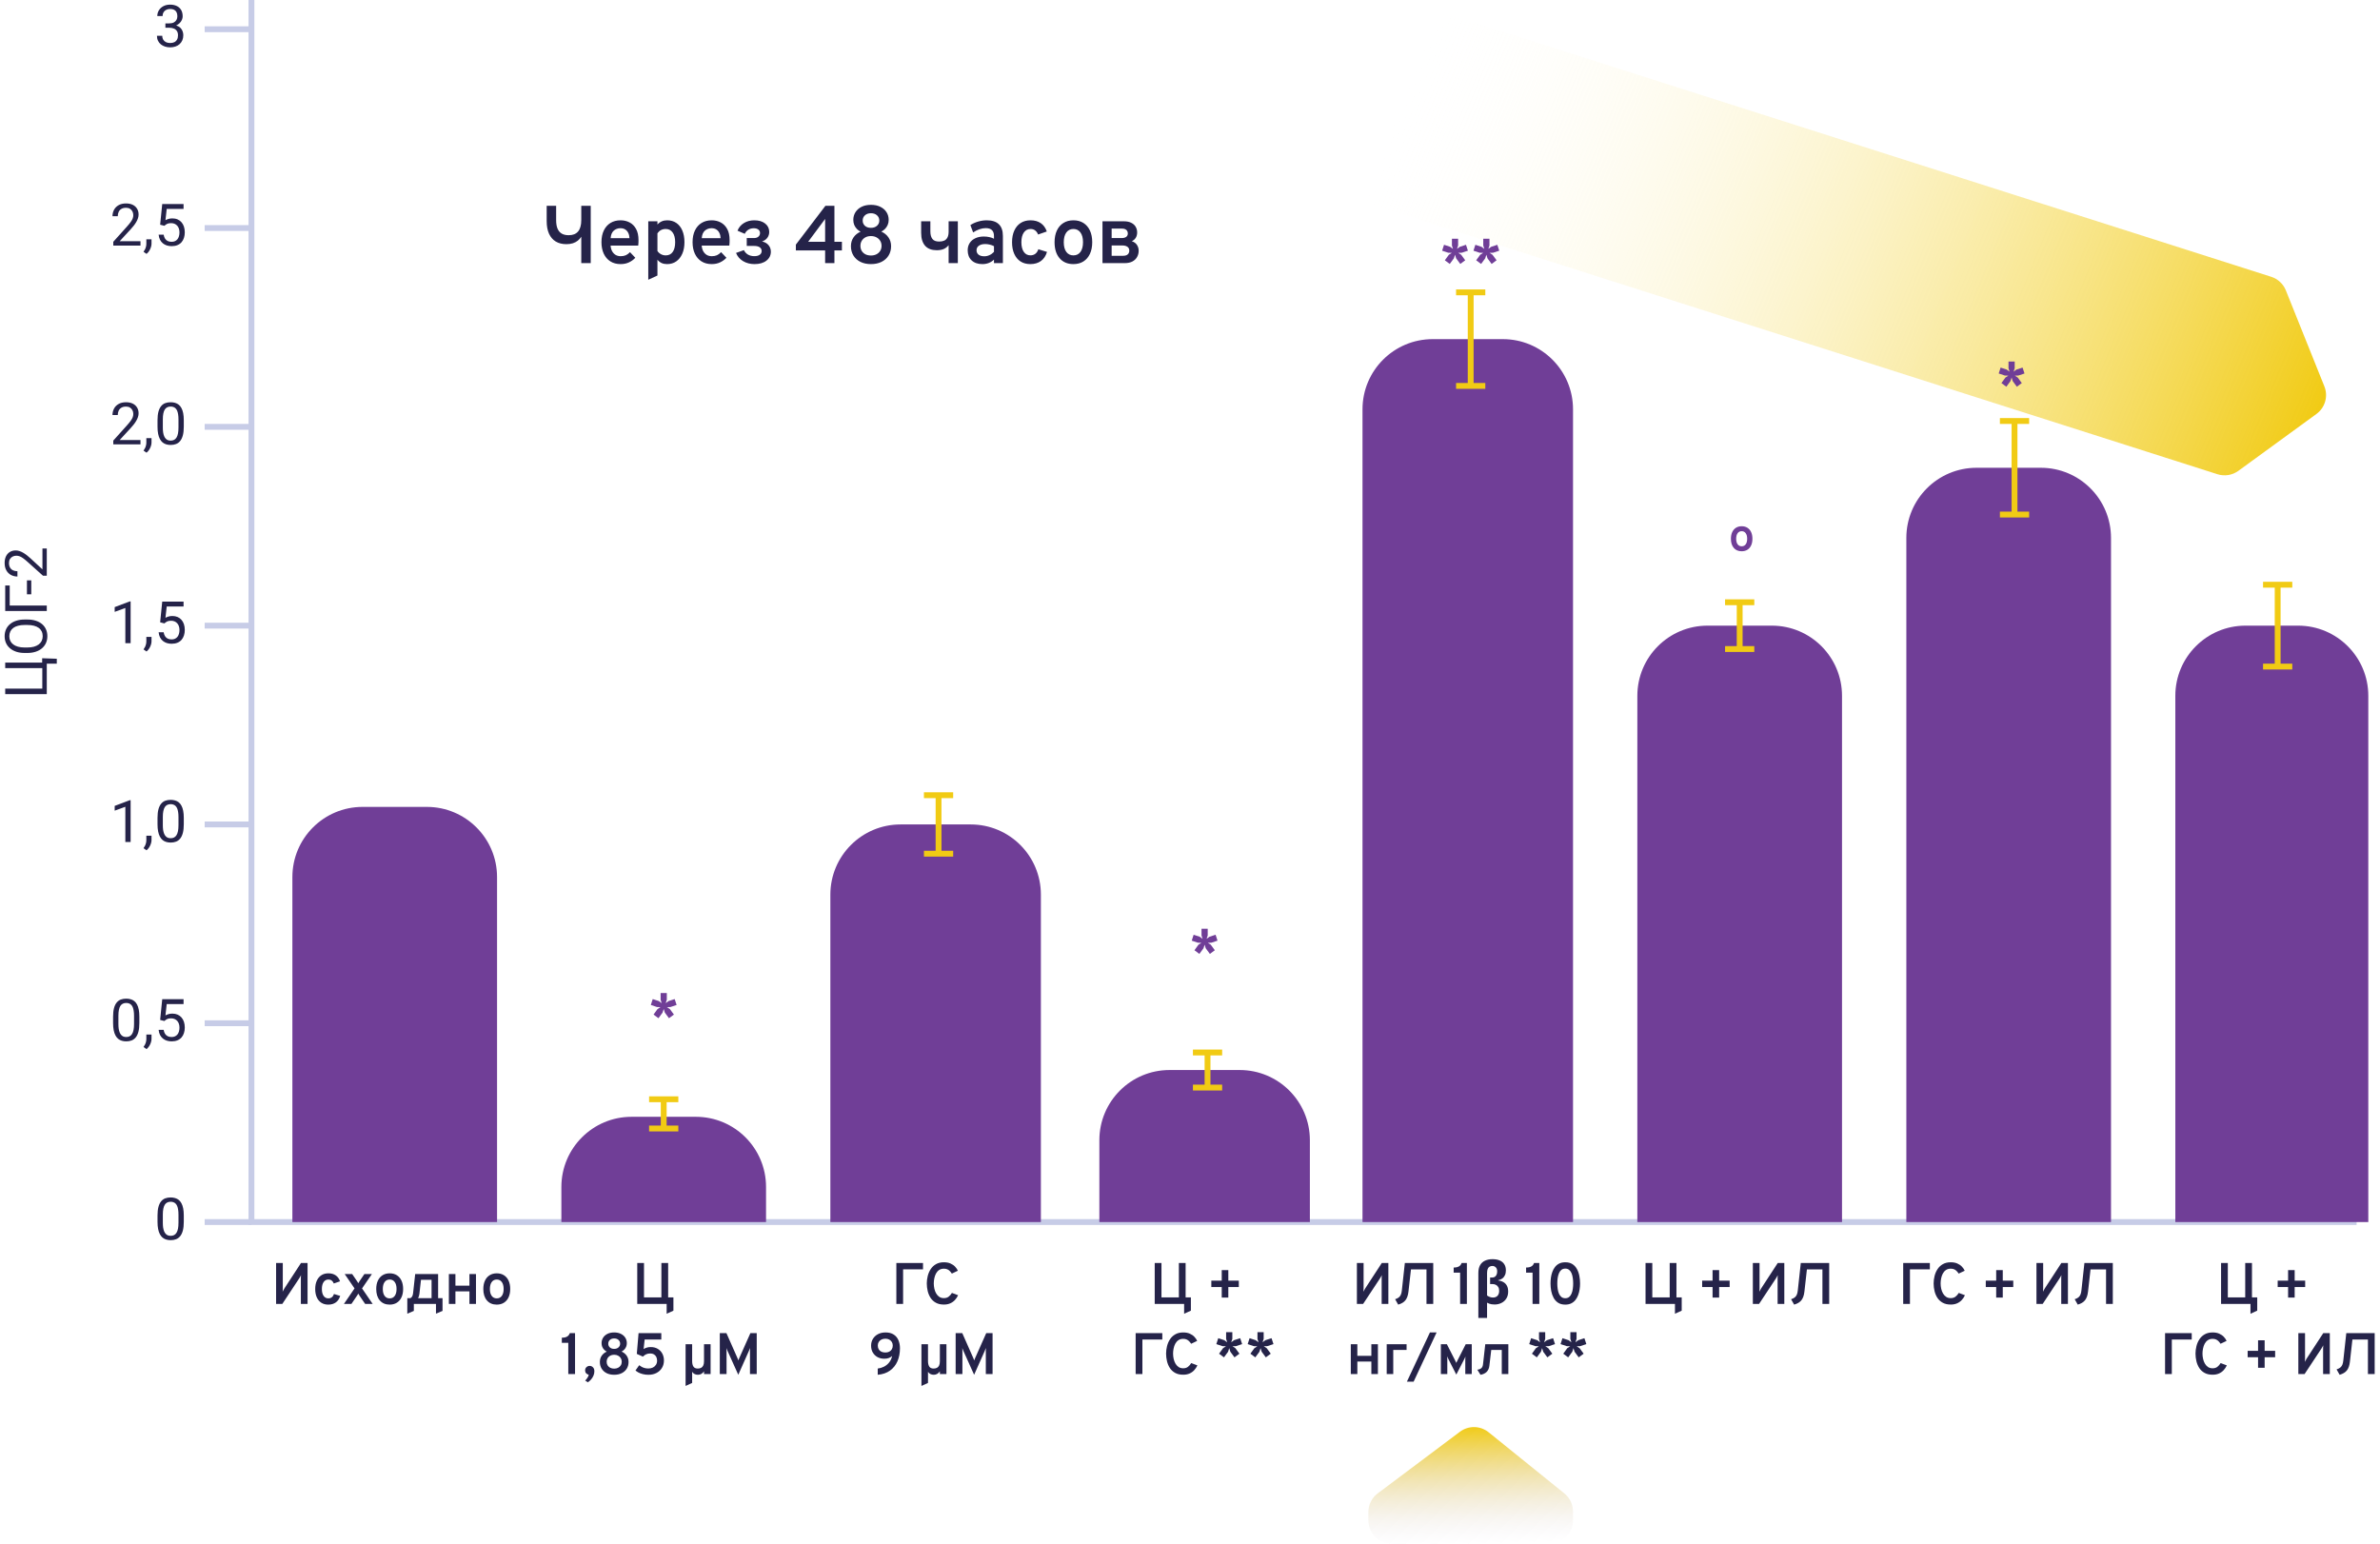 <svg width="407" height="264" viewBox="0 0 407 264" fill="none" xmlns="http://www.w3.org/2000/svg">
<path d="M99.403 45V40.485C99.249 40.737 99.05 40.961 98.808 41.157C98.57 41.348 98.287 41.498 97.961 41.605C97.634 41.708 97.265 41.759 96.855 41.759C96.145 41.759 95.539 41.607 95.035 41.304C94.535 41.001 94.153 40.557 93.887 39.974C93.621 39.386 93.488 38.672 93.488 37.832V35.2H95.105V37.65C95.105 38.229 95.182 38.709 95.336 39.092C95.494 39.47 95.732 39.755 96.05 39.946C96.367 40.133 96.766 40.226 97.247 40.226C97.601 40.226 97.912 40.175 98.178 40.072C98.448 39.965 98.675 39.804 98.857 39.589C99.039 39.374 99.174 39.106 99.263 38.784C99.356 38.462 99.403 38.084 99.403 37.65V35.2H101.02V45H99.403ZM106.124 45.168C105.448 45.168 104.864 45.012 104.374 44.699C103.884 44.386 103.509 43.95 103.247 43.39C102.986 42.825 102.855 42.167 102.855 41.416C102.855 40.637 102.991 39.969 103.261 39.414C103.532 38.854 103.912 38.425 104.402 38.126C104.892 37.827 105.466 37.678 106.124 37.678C106.689 37.678 107.202 37.799 107.664 38.042C108.131 38.285 108.502 38.658 108.777 39.162C109.053 39.661 109.19 40.298 109.19 41.073C109.19 41.194 109.188 41.339 109.183 41.507C109.179 41.67 109.165 41.836 109.141 42.004H104.416C104.444 42.368 104.531 42.685 104.675 42.956C104.825 43.227 105.023 43.439 105.27 43.593C105.518 43.742 105.809 43.817 106.145 43.817C106.472 43.817 106.761 43.763 107.013 43.656C107.265 43.544 107.506 43.367 107.734 43.124L108.644 44.083C108.35 44.405 107.991 44.666 107.566 44.867C107.146 45.068 106.666 45.168 106.124 45.168ZM104.423 40.737H107.65C107.636 40.396 107.566 40.098 107.44 39.841C107.319 39.584 107.146 39.386 106.922 39.246C106.698 39.101 106.425 39.029 106.103 39.029C105.655 39.029 105.273 39.169 104.955 39.449C104.643 39.729 104.465 40.158 104.423 40.737ZM110.859 47.842V37.846H112.427V38.399C112.861 37.918 113.414 37.678 114.086 37.678C114.698 37.678 115.223 37.83 115.661 38.133C116.105 38.436 116.445 38.868 116.683 39.428C116.926 39.988 117.047 40.653 117.047 41.423C117.047 42.179 116.924 42.837 116.676 43.397C116.429 43.957 116.084 44.393 115.64 44.706C115.197 45.014 114.677 45.168 114.079 45.168C113.729 45.168 113.417 45.107 113.141 44.986C112.871 44.86 112.633 44.671 112.427 44.419V47.121L110.859 47.842ZM113.848 43.677C114.366 43.677 114.763 43.481 115.038 43.089C115.318 42.697 115.458 42.142 115.458 41.423C115.458 40.714 115.316 40.161 115.031 39.764C114.747 39.363 114.352 39.162 113.848 39.162C113.54 39.162 113.267 39.225 113.029 39.351C112.791 39.477 112.591 39.659 112.427 39.897V42.928C112.591 43.166 112.796 43.35 113.043 43.481C113.291 43.612 113.559 43.677 113.848 43.677ZM121.704 45.168C121.027 45.168 120.444 45.012 119.954 44.699C119.464 44.386 119.088 43.95 118.827 43.39C118.565 42.825 118.435 42.167 118.435 41.416C118.435 40.637 118.57 39.969 118.841 39.414C119.111 38.854 119.492 38.425 119.982 38.126C120.472 37.827 121.046 37.678 121.704 37.678C122.268 37.678 122.782 37.799 123.244 38.042C123.71 38.285 124.081 38.658 124.357 39.162C124.632 39.661 124.77 40.298 124.77 41.073C124.77 41.194 124.767 41.339 124.763 41.507C124.758 41.67 124.744 41.836 124.721 42.004H119.996C120.024 42.368 120.11 42.685 120.255 42.956C120.404 43.227 120.602 43.439 120.85 43.593C121.097 43.742 121.389 43.817 121.725 43.817C122.051 43.817 122.341 43.763 122.593 43.656C122.845 43.544 123.085 43.367 123.314 43.124L124.224 44.083C123.93 44.405 123.57 44.666 123.146 44.867C122.726 45.068 122.245 45.168 121.704 45.168ZM120.003 40.737H123.23C123.216 40.396 123.146 40.098 123.02 39.841C122.898 39.584 122.726 39.386 122.502 39.246C122.278 39.101 122.005 39.029 121.683 39.029C121.235 39.029 120.852 39.169 120.535 39.449C120.222 39.729 120.045 40.158 120.003 40.737ZM129.031 45.168C128.298 45.168 127.647 45 127.078 44.664C126.513 44.328 126.109 43.859 125.867 43.257L127.211 42.781C127.383 43.117 127.621 43.374 127.925 43.551C128.233 43.724 128.592 43.81 129.003 43.81C129.385 43.81 129.689 43.733 129.913 43.579C130.137 43.42 130.249 43.203 130.249 42.928C130.249 42.657 130.137 42.445 129.913 42.291C129.693 42.137 129.376 42.06 128.961 42.06H127.701V40.716H128.919C129.25 40.716 129.507 40.637 129.689 40.478C129.875 40.319 129.969 40.112 129.969 39.855C129.969 39.598 129.871 39.398 129.675 39.253C129.483 39.108 129.227 39.036 128.905 39.036C128.555 39.036 128.247 39.118 127.981 39.281C127.715 39.44 127.509 39.675 127.365 39.988L126.119 39.456C126.343 38.891 126.709 38.455 127.218 38.147C127.731 37.834 128.321 37.678 128.989 37.678C129.768 37.678 130.389 37.862 130.851 38.231C131.313 38.6 131.544 39.078 131.544 39.666C131.544 40.039 131.439 40.371 131.229 40.66C131.023 40.945 130.72 41.157 130.319 41.297C130.804 41.404 131.175 41.617 131.432 41.934C131.693 42.251 131.824 42.62 131.824 43.04C131.824 43.665 131.572 44.176 131.068 44.573C130.564 44.97 129.885 45.168 129.031 45.168ZM141.104 45V42.83H136.099V41.836L141.153 35.2H142.693V41.353H143.974V42.83H142.693V45H141.104ZM138.199 41.353H141.104V37.447L138.199 41.353ZM148.94 45.168C148.25 45.168 147.648 45.04 147.134 44.783C146.621 44.522 146.222 44.16 145.937 43.698C145.657 43.236 145.517 42.704 145.517 42.102C145.517 41.519 145.667 41.015 145.965 40.59C146.269 40.161 146.67 39.839 147.169 39.624C146.936 39.507 146.724 39.351 146.532 39.155C146.346 38.959 146.196 38.733 146.084 38.476C145.977 38.215 145.923 37.923 145.923 37.601C145.923 37.111 146.047 36.672 146.294 36.285C146.542 35.898 146.889 35.592 147.337 35.368C147.79 35.144 148.324 35.032 148.94 35.032C149.556 35.032 150.091 35.144 150.543 35.368C151.001 35.592 151.353 35.898 151.6 36.285C151.848 36.672 151.971 37.111 151.971 37.601C151.971 37.918 151.915 38.208 151.803 38.469C151.691 38.726 151.54 38.952 151.348 39.148C151.157 39.339 150.945 39.493 150.711 39.61C151.211 39.825 151.614 40.149 151.922 40.583C152.23 41.017 152.384 41.523 152.384 42.102C152.384 42.704 152.242 43.236 151.957 43.698C151.673 44.16 151.271 44.522 150.753 44.783C150.24 45.04 149.636 45.168 148.94 45.168ZM148.94 43.698C149.29 43.698 149.601 43.63 149.871 43.495C150.147 43.355 150.361 43.161 150.515 42.914C150.674 42.667 150.753 42.375 150.753 42.039C150.753 41.722 150.676 41.437 150.522 41.185C150.368 40.933 150.154 40.735 149.878 40.59C149.608 40.445 149.295 40.373 148.94 40.373C148.581 40.373 148.266 40.445 147.995 40.59C147.725 40.735 147.515 40.933 147.365 41.185C147.216 41.437 147.141 41.722 147.141 42.039C147.141 42.375 147.216 42.667 147.365 42.914C147.519 43.161 147.732 43.355 148.002 43.495C148.273 43.63 148.586 43.698 148.94 43.698ZM148.94 38.966C149.365 38.966 149.708 38.849 149.969 38.616C150.235 38.378 150.368 38.082 150.368 37.727C150.368 37.354 150.235 37.05 149.969 36.817C149.703 36.584 149.36 36.467 148.94 36.467C148.52 36.467 148.18 36.584 147.918 36.817C147.657 37.05 147.526 37.354 147.526 37.727C147.526 38.082 147.652 38.378 147.904 38.616C148.161 38.849 148.506 38.966 148.94 38.966ZM162.222 45V41.927C162.002 42.216 161.729 42.433 161.403 42.578C161.076 42.723 160.672 42.795 160.192 42.795C159.772 42.795 159.396 42.734 159.065 42.613C158.738 42.492 158.46 42.31 158.232 42.067C158.003 41.82 157.828 41.509 157.707 41.136C157.585 40.763 157.525 40.324 157.525 39.82V37.846H159.1V39.582C159.1 40.119 159.212 40.541 159.436 40.849C159.664 41.157 160.054 41.311 160.605 41.311C160.941 41.311 161.23 41.257 161.473 41.15C161.715 41.038 161.9 40.858 162.026 40.611C162.156 40.359 162.222 40.025 162.222 39.61V37.846H163.797V45H162.222ZM168.003 45.168C167.219 45.168 166.603 44.956 166.155 44.531C165.707 44.106 165.483 43.53 165.483 42.802C165.483 42.326 165.598 41.913 165.826 41.563C166.055 41.208 166.377 40.935 166.792 40.744C167.208 40.548 167.693 40.45 168.248 40.45C168.575 40.45 168.885 40.483 169.179 40.548C169.478 40.609 169.744 40.702 169.977 40.828V40.366C169.977 39.909 169.861 39.57 169.627 39.351C169.394 39.127 169.042 39.015 168.57 39.015C168.225 39.015 167.868 39.078 167.499 39.204C167.131 39.33 166.769 39.512 166.414 39.75L165.945 38.497C166.337 38.236 166.778 38.035 167.268 37.895C167.758 37.75 168.251 37.678 168.745 37.678C169.665 37.678 170.353 37.902 170.81 38.35C171.272 38.793 171.503 39.461 171.503 40.352V45H169.977V44.398C169.725 44.645 169.429 44.837 169.088 44.972C168.748 45.103 168.386 45.168 168.003 45.168ZM168.325 43.831C168.629 43.831 168.923 43.766 169.207 43.635C169.497 43.504 169.753 43.318 169.977 43.075V42.102C169.767 41.985 169.529 41.897 169.263 41.836C169.002 41.771 168.745 41.738 168.493 41.738C168.027 41.738 167.66 41.834 167.394 42.025C167.128 42.212 166.995 42.471 166.995 42.802C166.995 43.119 167.112 43.371 167.345 43.558C167.579 43.74 167.905 43.831 168.325 43.831ZM176.198 45.168C175.549 45.168 174.991 45.019 174.525 44.72C174.058 44.417 173.699 43.985 173.447 43.425C173.195 42.865 173.069 42.2 173.069 41.43C173.069 40.66 173.197 39.995 173.454 39.435C173.71 38.87 174.074 38.436 174.546 38.133C175.017 37.83 175.579 37.678 176.233 37.678C176.928 37.678 177.511 37.841 177.983 38.168C178.454 38.49 178.797 38.964 179.012 39.589L177.521 40.107C177.404 39.804 177.236 39.57 177.017 39.407C176.802 39.244 176.545 39.162 176.247 39.162C175.752 39.162 175.365 39.363 175.085 39.764C174.805 40.165 174.665 40.721 174.665 41.43C174.665 42.13 174.802 42.678 175.078 43.075C175.353 43.472 175.731 43.67 176.212 43.67C176.538 43.67 176.818 43.581 177.052 43.404C177.285 43.222 177.455 42.963 177.563 42.627L179.047 43.082C178.846 43.763 178.501 44.281 178.011 44.636C177.525 44.991 176.921 45.168 176.198 45.168ZM183.559 45.168C182.56 45.168 181.774 44.834 181.2 44.167C180.626 43.5 180.339 42.587 180.339 41.43C180.339 40.66 180.47 39.995 180.731 39.435C180.992 38.875 181.363 38.443 181.844 38.14C182.329 37.832 182.901 37.678 183.559 37.678C184.222 37.678 184.793 37.83 185.274 38.133C185.755 38.436 186.126 38.868 186.387 39.428C186.648 39.988 186.779 40.653 186.779 41.423C186.779 42.193 186.648 42.858 186.387 43.418C186.126 43.978 185.755 44.41 185.274 44.713C184.793 45.016 184.222 45.168 183.559 45.168ZM183.559 43.677C184.077 43.677 184.481 43.479 184.77 43.082C185.059 42.685 185.204 42.132 185.204 41.423C185.204 40.709 185.057 40.154 184.763 39.757C184.474 39.36 184.072 39.162 183.559 39.162C183.046 39.162 182.642 39.363 182.348 39.764C182.059 40.161 181.914 40.716 181.914 41.43C181.914 42.135 182.059 42.685 182.348 43.082C182.642 43.479 183.046 43.677 183.559 43.677ZM188.534 45V37.846H192.174C192.692 37.846 193.119 37.932 193.455 38.105C193.796 38.273 194.048 38.502 194.211 38.791C194.379 39.076 194.463 39.398 194.463 39.757C194.463 40.107 194.384 40.41 194.225 40.667C194.067 40.924 193.84 41.117 193.546 41.248C193.948 41.383 194.244 41.6 194.435 41.899C194.627 42.193 194.722 42.522 194.722 42.886C194.722 43.269 194.634 43.621 194.456 43.943C194.284 44.26 194.02 44.517 193.665 44.713C193.311 44.904 192.86 45 192.314 45H188.534ZM190.102 43.747H192.076C192.305 43.747 192.496 43.712 192.65 43.642C192.804 43.567 192.921 43.465 193 43.334C193.08 43.199 193.119 43.038 193.119 42.851C193.119 42.669 193.073 42.513 192.979 42.382C192.891 42.251 192.755 42.151 192.573 42.081C192.391 42.011 192.165 41.976 191.894 41.976H190.102V43.747ZM190.102 40.716H191.789C192.139 40.716 192.405 40.648 192.587 40.513C192.774 40.373 192.867 40.179 192.867 39.932C192.867 39.764 192.83 39.617 192.755 39.491C192.681 39.365 192.571 39.269 192.426 39.204C192.282 39.134 192.109 39.099 191.908 39.099H190.102V40.716Z" fill="#252349"/>
<path d="M43 209H42.5V209.5H43V209ZM403 208.5H43V209.5H403V208.5ZM43.5 209V0H42.5V209H43.5Z" fill="#C7CCE7"/>
<path d="M388.403 47.34L243.995 1.274C241.82 0.581 239.506 1.845 238.915 4.05L231.93 30.121C231.377 32.185 232.543 34.318 234.578 34.967L379.207 81.104C380.421 81.491 381.748 81.276 382.778 80.526L396.13 70.798C397.609 69.72 398.168 67.775 397.486 66.075L390.899 49.661C390.455 48.554 389.539 47.703 388.403 47.34Z" fill="url(#paint0_linear_1022_30432)"/>
<path d="M50 150C50 143.373 55.373 138 62 138H73C79.627 138 85 143.373 85 150V209H50V150Z" fill="#703E97"/>
<path d="M47.214 223V216H48.359V220.325C48.359 220.395 48.356 220.49 48.349 220.61C48.346 220.727 48.339 220.83 48.329 220.92C48.369 220.833 48.419 220.737 48.479 220.63C48.539 220.52 48.588 220.433 48.624 220.37L51.474 216H52.594V223H51.449V218.73C51.449 218.603 51.451 218.487 51.454 218.38C51.461 218.27 51.469 218.17 51.479 218.08C51.439 218.163 51.383 218.267 51.309 218.39C51.239 218.513 51.183 218.608 51.139 218.675L48.279 223H47.214ZM56.138 223.12C55.675 223.12 55.276 223.013 54.943 222.8C54.609 222.583 54.353 222.275 54.173 221.875C53.993 221.475 53.903 221 53.903 220.45C53.903 219.9 53.995 219.425 54.178 219.025C54.361 218.622 54.621 218.312 54.958 218.095C55.294 217.878 55.696 217.77 56.163 217.77C56.66 217.77 57.076 217.887 57.413 218.12C57.749 218.35 57.995 218.688 58.148 219.135L57.083 219.505C56.999 219.288 56.88 219.122 56.723 219.005C56.569 218.888 56.386 218.83 56.173 218.83C55.819 218.83 55.543 218.973 55.343 219.26C55.143 219.547 55.043 219.943 55.043 220.45C55.043 220.95 55.141 221.342 55.338 221.625C55.535 221.908 55.804 222.05 56.148 222.05C56.381 222.05 56.581 221.987 56.748 221.86C56.914 221.73 57.036 221.545 57.113 221.305L58.173 221.63C58.029 222.117 57.783 222.487 57.433 222.74C57.086 222.993 56.654 223.12 56.138 223.12ZM58.818 223L60.628 220.35L58.943 217.89H60.223L60.968 218.98C61.025 219.057 61.08 219.138 61.133 219.225C61.19 219.312 61.235 219.392 61.268 219.465C61.311 219.388 61.36 219.308 61.413 219.225C61.466 219.138 61.52 219.057 61.573 218.98L62.318 217.89H63.603L61.913 220.35L63.728 223H62.443L61.568 221.72C61.515 221.64 61.461 221.558 61.408 221.475C61.358 221.388 61.311 221.308 61.268 221.235C61.235 221.308 61.19 221.388 61.133 221.475C61.076 221.558 61.021 221.64 60.968 221.72L60.098 223H58.818ZM66.638 223.12C65.924 223.12 65.363 222.882 64.953 222.405C64.543 221.928 64.338 221.277 64.338 220.45C64.338 219.9 64.431 219.425 64.618 219.025C64.804 218.625 65.069 218.317 65.413 218.1C65.759 217.88 66.168 217.77 66.638 217.77C67.111 217.77 67.519 217.878 67.863 218.095C68.206 218.312 68.471 218.62 68.658 219.02C68.844 219.42 68.938 219.895 68.938 220.445C68.938 220.995 68.844 221.47 68.658 221.87C68.471 222.27 68.206 222.578 67.863 222.795C67.519 223.012 67.111 223.12 66.638 223.12ZM66.638 222.055C67.008 222.055 67.296 221.913 67.503 221.63C67.709 221.347 67.813 220.952 67.813 220.445C67.813 219.935 67.708 219.538 67.498 219.255C67.291 218.972 67.004 218.83 66.638 218.83C66.271 218.83 65.983 218.973 65.773 219.26C65.566 219.543 65.463 219.94 65.463 220.45C65.463 220.953 65.566 221.347 65.773 221.63C65.983 221.913 66.271 222.055 66.638 222.055ZM69.651 224.67V222.015H70.186C70.316 221.948 70.418 221.845 70.491 221.705C70.568 221.562 70.618 221.38 70.641 221.16L71.001 217.89H74.921V222.015H75.676V224.195L74.556 224.67V223H70.771V224.195L69.651 224.67ZM71.496 222.015H73.801V218.875H71.991L71.721 221.29C71.701 221.437 71.671 221.572 71.631 221.695C71.591 221.815 71.546 221.922 71.496 222.015ZM76.761 223V217.89H77.881V219.88H80.276V217.89H81.396V223H80.276V220.86H77.881V223H76.761ZM84.951 223.12C84.237 223.12 83.676 222.882 83.266 222.405C82.856 221.928 82.651 221.277 82.651 220.45C82.651 219.9 82.744 219.425 82.931 219.025C83.118 218.625 83.382 218.317 83.726 218.1C84.073 217.88 84.481 217.77 84.951 217.77C85.424 217.77 85.832 217.878 86.176 218.095C86.519 218.312 86.784 218.62 86.971 219.02C87.157 219.42 87.251 219.895 87.251 220.445C87.251 220.995 87.157 221.47 86.971 221.87C86.784 222.27 86.519 222.578 86.176 222.795C85.832 223.012 85.424 223.12 84.951 223.12ZM84.951 222.055C85.321 222.055 85.609 221.913 85.816 221.63C86.022 221.347 86.126 220.952 86.126 220.445C86.126 219.935 86.021 219.538 85.811 219.255C85.604 218.972 85.317 218.83 84.951 218.83C84.584 218.83 84.296 218.973 84.086 219.26C83.879 219.543 83.776 219.94 83.776 220.45C83.776 220.953 83.879 221.347 84.086 221.63C84.296 221.913 84.584 222.055 84.951 222.055Z" fill="#252349"/>
<path d="M142 153C142 146.373 147.373 141 154 141H166C172.627 141 178 146.373 178 153V209H142V153Z" fill="#703E97"/>
<path d="M160.5 146V136H163H158M160.5 146H163M160.5 146H158" stroke="#F1CB14"/>
<path d="M153.283 223V216H157.843V217.09H154.438V223H153.283ZM161.414 223.11C160.874 223.11 160.417 223.007 160.044 222.8C159.671 222.593 159.369 222.317 159.139 221.97C158.912 221.62 158.747 221.232 158.644 220.805C158.541 220.375 158.489 219.94 158.489 219.5C158.489 219.077 158.542 218.652 158.649 218.225C158.756 217.798 158.924 217.408 159.154 217.055C159.384 216.702 159.686 216.418 160.059 216.205C160.432 215.988 160.884 215.88 161.414 215.88C161.851 215.88 162.227 215.95 162.544 216.09C162.861 216.23 163.122 216.41 163.329 216.63C163.539 216.85 163.697 217.082 163.804 217.325L162.774 217.815C162.661 217.648 162.542 217.502 162.419 217.375C162.296 217.248 162.152 217.15 161.989 217.08C161.829 217.01 161.637 216.975 161.414 216.975C161.091 216.975 160.817 217.052 160.594 217.205C160.371 217.358 160.192 217.56 160.059 217.81C159.929 218.06 159.834 218.333 159.774 218.63C159.714 218.923 159.684 219.213 159.684 219.5C159.684 219.803 159.717 220.105 159.784 220.405C159.851 220.702 159.954 220.972 160.094 221.215C160.234 221.455 160.412 221.648 160.629 221.795C160.849 221.938 161.111 222.01 161.414 222.01C161.741 222.01 162.011 221.928 162.224 221.765C162.441 221.598 162.629 221.383 162.789 221.12L163.844 221.515C163.704 221.818 163.524 222.09 163.304 222.33C163.084 222.57 162.817 222.76 162.504 222.9C162.194 223.04 161.831 223.11 161.414 223.11ZM150.1 235.12V234.055C150.466 234.012 150.818 233.907 151.155 233.74C151.491 233.573 151.785 233.338 152.035 233.035C152.285 232.732 152.461 232.355 152.565 231.905C152.425 232.042 152.241 232.155 152.015 232.245C151.788 232.332 151.526 232.375 151.23 232.375C150.796 232.375 150.408 232.283 150.065 232.1C149.725 231.913 149.456 231.653 149.26 231.32C149.063 230.987 148.965 230.597 148.965 230.15C148.965 229.7 149.071 229.305 149.285 228.965C149.498 228.622 149.79 228.355 150.16 228.165C150.53 227.975 150.955 227.88 151.435 227.88C151.998 227.88 152.461 227.998 152.825 228.235C153.188 228.468 153.458 228.79 153.635 229.2C153.811 229.607 153.9 230.07 153.9 230.59C153.9 231.417 153.756 232.158 153.47 232.815C153.183 233.472 152.756 234.003 152.19 234.41C151.626 234.813 150.93 235.05 150.1 235.12ZM151.41 231.31C151.66 231.31 151.88 231.262 152.07 231.165C152.26 231.068 152.406 230.932 152.51 230.755C152.616 230.578 152.67 230.367 152.67 230.12C152.67 229.893 152.616 229.692 152.51 229.515C152.403 229.338 152.255 229.2 152.065 229.1C151.875 229 151.658 228.95 151.415 228.95C151.148 228.95 150.918 229 150.725 229.1C150.531 229.2 150.38 229.338 150.27 229.515C150.163 229.688 150.11 229.888 150.11 230.115C150.11 230.362 150.161 230.575 150.265 230.755C150.371 230.935 150.521 231.073 150.715 231.17C150.911 231.263 151.143 231.31 151.41 231.31ZM157.575 237.03V229.89H158.695V232.78C158.695 233.18 158.768 233.493 158.915 233.72C159.061 233.943 159.311 234.055 159.665 234.055C159.881 234.055 160.07 234.013 160.23 233.93C160.39 233.847 160.511 233.715 160.595 233.535C160.681 233.352 160.725 233.107 160.725 232.8V229.89H161.85V235H160.725V234.52C160.608 234.713 160.458 234.862 160.275 234.965C160.091 235.068 159.895 235.12 159.685 235.12C159.481 235.12 159.291 235.078 159.115 234.995C158.938 234.908 158.798 234.78 158.695 234.61V236.515L157.575 237.03ZM166.584 235.12L164.754 231.05C164.724 230.973 164.69 230.89 164.654 230.8C164.62 230.71 164.589 230.625 164.559 230.545C164.565 230.612 164.57 230.695 164.574 230.795C164.577 230.892 164.579 230.977 164.579 231.05V235H163.424V228H164.559L166.424 232.22C166.457 232.293 166.487 232.367 166.514 232.44C166.544 232.513 166.572 232.59 166.599 232.67C166.625 232.593 166.652 232.518 166.679 232.445C166.709 232.368 166.74 232.293 166.774 232.22L168.654 228H169.739V235H168.584V231.05C168.584 230.97 168.585 230.88 168.589 230.78C168.592 230.677 168.595 230.597 168.599 230.54C168.569 230.613 168.534 230.698 168.494 230.795C168.457 230.892 168.424 230.977 168.394 231.05L166.584 235.12Z" fill="#252349"/>
<path d="M108.974 223V216H110.129V221.89H113.104V216H114.259V223H108.974ZM114.004 224.685V223H113.494V221.89H115.159V224.15L114.004 224.685ZM97.182 235V229.655H96.077V228.78C96.304 228.78 96.507 228.757 96.687 228.71C96.867 228.66 97.02 228.578 97.147 228.465C97.277 228.352 97.375 228.197 97.442 228H98.337V235H97.182ZM100.516 236.41L100.071 236.11C100.131 236.057 100.205 235.977 100.291 235.87C100.378 235.763 100.458 235.643 100.531 235.51C100.605 235.38 100.655 235.248 100.681 235.115C100.505 235.075 100.356 234.992 100.236 234.865C100.12 234.738 100.061 234.577 100.061 234.38C100.061 234.143 100.138 233.955 100.291 233.815C100.448 233.672 100.628 233.6 100.831 233.6C101.048 233.6 101.236 233.678 101.396 233.835C101.56 233.992 101.641 234.222 101.641 234.525C101.641 234.782 101.59 235.03 101.486 235.27C101.383 235.513 101.245 235.733 101.071 235.93C100.901 236.127 100.716 236.287 100.516 236.41ZM105.028 235.12C104.535 235.12 104.105 235.028 103.738 234.845C103.372 234.658 103.087 234.4 102.883 234.07C102.683 233.74 102.583 233.36 102.583 232.93C102.583 232.513 102.69 232.153 102.903 231.85C103.12 231.543 103.407 231.313 103.763 231.16C103.597 231.077 103.445 230.965 103.308 230.825C103.175 230.685 103.068 230.523 102.988 230.34C102.912 230.153 102.873 229.945 102.873 229.715C102.873 229.365 102.962 229.052 103.138 228.775C103.315 228.498 103.563 228.28 103.883 228.12C104.207 227.96 104.588 227.88 105.028 227.88C105.468 227.88 105.85 227.96 106.173 228.12C106.5 228.28 106.752 228.498 106.928 228.775C107.105 229.052 107.193 229.365 107.193 229.715C107.193 229.942 107.153 230.148 107.073 230.335C106.993 230.518 106.885 230.68 106.748 230.82C106.612 230.957 106.46 231.067 106.293 231.15C106.65 231.303 106.938 231.535 107.158 231.845C107.378 232.155 107.488 232.517 107.488 232.93C107.488 233.36 107.387 233.74 107.183 234.07C106.98 234.4 106.693 234.658 106.323 234.845C105.957 235.028 105.525 235.12 105.028 235.12ZM105.028 234.07C105.278 234.07 105.5 234.022 105.693 233.925C105.89 233.825 106.043 233.687 106.153 233.51C106.267 233.333 106.323 233.125 106.323 232.885C106.323 232.658 106.268 232.455 106.158 232.275C106.048 232.095 105.895 231.953 105.698 231.85C105.505 231.747 105.282 231.695 105.028 231.695C104.772 231.695 104.547 231.747 104.353 231.85C104.16 231.953 104.01 232.095 103.903 232.275C103.797 232.455 103.743 232.658 103.743 232.885C103.743 233.125 103.797 233.333 103.903 233.51C104.013 233.687 104.165 233.825 104.358 233.925C104.552 234.022 104.775 234.07 105.028 234.07ZM105.028 230.69C105.332 230.69 105.577 230.607 105.763 230.44C105.953 230.27 106.048 230.058 106.048 229.805C106.048 229.538 105.953 229.322 105.763 229.155C105.573 228.988 105.328 228.905 105.028 228.905C104.728 228.905 104.485 228.988 104.298 229.155C104.112 229.322 104.018 229.538 104.018 229.805C104.018 230.058 104.108 230.27 104.288 230.44C104.472 230.607 104.718 230.69 105.028 230.69ZM110.894 235.12C110.534 235.12 110.21 235.082 109.924 235.005C109.637 234.932 109.389 234.84 109.179 234.73C108.972 234.617 108.804 234.5 108.674 234.38L109.309 233.485C109.435 233.582 109.574 233.673 109.724 233.76C109.874 233.843 110.044 233.912 110.234 233.965C110.424 234.018 110.642 234.045 110.889 234.045C111.179 234.045 111.435 233.988 111.659 233.875C111.882 233.762 112.055 233.605 112.179 233.405C112.305 233.202 112.369 232.967 112.369 232.7C112.369 232.46 112.322 232.248 112.229 232.065C112.139 231.878 112.005 231.733 111.829 231.63C111.655 231.527 111.449 231.475 111.209 231.475C110.915 231.475 110.667 231.527 110.464 231.63C110.26 231.733 110.089 231.862 109.949 232.015L108.899 231.55L109.199 228H113.089V229.095H110.239L110.064 230.715C110.23 230.612 110.415 230.53 110.619 230.47C110.822 230.41 111.037 230.38 111.264 230.38C111.744 230.38 112.152 230.483 112.489 230.69C112.829 230.893 113.089 231.168 113.269 231.515C113.449 231.862 113.539 232.248 113.539 232.675C113.539 233.148 113.427 233.57 113.204 233.94C112.984 234.307 112.674 234.595 112.274 234.805C111.877 235.015 111.417 235.12 110.894 235.12ZM117.243 237.03V229.89H118.363V232.78C118.363 233.18 118.436 233.493 118.583 233.72C118.729 233.943 118.979 234.055 119.333 234.055C119.549 234.055 119.738 234.013 119.898 233.93C120.058 233.847 120.179 233.715 120.263 233.535C120.349 233.352 120.393 233.107 120.393 232.8V229.89H121.518V235H120.393V234.52C120.276 234.713 120.126 234.862 119.943 234.965C119.759 235.068 119.563 235.12 119.353 235.12C119.149 235.12 118.959 235.078 118.783 234.995C118.606 234.908 118.466 234.78 118.363 234.61V236.515L117.243 237.03ZM126.252 235.12L124.422 231.05C124.392 230.973 124.358 230.89 124.322 230.8C124.288 230.71 124.257 230.625 124.227 230.545C124.233 230.612 124.238 230.695 124.242 230.795C124.245 230.892 124.247 230.977 124.247 231.05V235H123.092V228H124.227L126.092 232.22C126.125 232.293 126.155 232.367 126.182 232.44C126.212 232.513 126.24 232.59 126.267 232.67C126.293 232.593 126.32 232.518 126.347 232.445C126.377 232.368 126.408 232.293 126.442 232.22L128.322 228H129.407V235H128.252V231.05C128.252 230.97 128.253 230.88 128.257 230.78C128.26 230.677 128.263 230.597 128.267 230.54C128.237 230.613 128.202 230.698 128.162 230.795C128.125 230.892 128.092 230.977 128.062 231.05L126.252 235.12Z" fill="#252349"/>
<path d="M96 203C96 196.373 101.373 191 108 191H119C125.627 191 131 196.373 131 203V209H96V203Z" fill="#703E97"/>
<path d="M112.601 174.14L111.761 173.515L112.446 172.57L112.951 172.245L112.346 172.225L111.296 171.875L111.621 170.865L112.661 171.205L113.151 171.565L112.971 170.985V169.835H114.031V170.985L113.841 171.56L114.331 171.205L115.376 170.865L115.706 171.875L114.651 172.225L114.051 172.245L114.551 172.57L115.246 173.515L114.401 174.14L113.691 173.18L113.501 172.565L113.306 173.18L112.601 174.14Z" fill="#703E97"/>
<path d="M113.5 193V188H116H111M113.5 193H116M113.5 193H111" stroke="#F1CB14"/>
<path d="M188 195C188 188.373 193.373 183 200 183H212C218.627 183 224 188.373 224 195V209H188V195Z" fill="#703E97"/>
<path d="M205.101 163.14L204.261 162.515L204.946 161.57L205.451 161.245L204.846 161.225L203.796 160.875L204.121 159.865L205.161 160.205L205.651 160.565L205.471 159.985V158.835H206.531V159.985L206.341 160.56L206.831 160.205L207.876 159.865L208.206 160.875L207.151 161.225L206.551 161.245L207.051 161.57L207.746 162.515L206.901 163.14L206.191 162.18L206.001 161.565L205.806 162.18L205.101 163.14Z" fill="#703E97"/>
<path d="M206.5 186V180H209H204M206.5 186H209M206.5 186H204" stroke="#F1CB14"/>
<path d="M197.466 223V216H198.621V221.89H201.596V216H202.751V223H197.466ZM202.496 224.685V223H201.986V221.89H203.651V224.15L202.496 224.685ZM208.928 221.92V220.115H207.148V219.025H208.928V217.22H210.053V219.025H211.848V220.115H210.053V221.92H208.928ZM194.205 235V228H198.765V229.09H195.36V235H194.205ZM202.336 235.11C201.796 235.11 201.34 235.007 200.966 234.8C200.593 234.593 200.291 234.317 200.061 233.97C199.835 233.62 199.67 233.232 199.566 232.805C199.463 232.375 199.411 231.94 199.411 231.5C199.411 231.077 199.465 230.652 199.571 230.225C199.678 229.798 199.846 229.408 200.076 229.055C200.306 228.702 200.608 228.418 200.981 228.205C201.355 227.988 201.806 227.88 202.336 227.88C202.773 227.88 203.15 227.95 203.466 228.09C203.783 228.23 204.045 228.41 204.251 228.63C204.461 228.85 204.62 229.082 204.726 229.325L203.696 229.815C203.583 229.648 203.465 229.502 203.341 229.375C203.218 229.248 203.075 229.15 202.911 229.08C202.751 229.01 202.56 228.975 202.336 228.975C202.013 228.975 201.74 229.052 201.516 229.205C201.293 229.358 201.115 229.56 200.981 229.81C200.851 230.06 200.756 230.333 200.696 230.63C200.636 230.923 200.606 231.213 200.606 231.5C200.606 231.803 200.64 232.105 200.706 232.405C200.773 232.702 200.876 232.972 201.016 233.215C201.156 233.455 201.335 233.648 201.551 233.795C201.771 233.938 202.033 234.01 202.336 234.01C202.663 234.01 202.933 233.928 203.146 233.765C203.363 233.598 203.551 233.383 203.711 233.12L204.766 233.515C204.626 233.818 204.446 234.09 204.226 234.33C204.006 234.57 203.74 234.76 203.426 234.9C203.116 235.04 202.753 235.11 202.336 235.11ZM209.309 232.14L208.469 231.515L209.154 230.57L209.659 230.245L209.054 230.225L208.004 229.875L208.329 228.865L209.369 229.205L209.859 229.565L209.679 228.985V227.835H210.739V228.985L210.549 229.56L211.039 229.205L212.084 228.865L212.414 229.875L211.359 230.225L210.759 230.245L211.259 230.57L211.954 231.515L211.109 232.14L210.399 231.18L210.209 230.565L210.014 231.18L209.309 232.14ZM214.668 232.14L213.828 231.515L214.513 230.57L215.018 230.245L214.413 230.225L213.363 229.875L213.688 228.865L214.728 229.205L215.218 229.565L215.038 228.985V227.835H216.098V228.985L215.908 229.56L216.398 229.205L217.443 228.865L217.773 229.875L216.718 230.225L216.118 230.245L216.618 230.57L217.313 231.515L216.468 232.14L215.758 231.18L215.568 230.565L215.373 231.18L214.668 232.14Z" fill="#252349"/>
<path d="M233 70C233 63.373 238.373 58 245 58H257C263.627 58 269 63.373 269 70V209H233V70Z" fill="#703E97"/>
<path d="M247.921 45.14L247.081 44.515L247.766 43.57L248.271 43.245L247.666 43.225L246.616 42.875L246.941 41.865L247.981 42.205L248.471 42.565L248.291 41.985V40.835H249.351V41.985L249.161 42.56L249.651 42.205L250.696 41.865L251.026 42.875L249.971 43.225L249.371 43.245L249.871 43.57L250.566 44.515L249.721 45.14L249.011 44.18L248.821 43.565L248.626 44.18L247.921 45.14ZM253.28 45.14L252.44 44.515L253.125 43.57L253.63 43.245L253.025 43.225L251.975 42.875L252.3 41.865L253.34 42.205L253.83 42.565L253.65 41.985V40.835H254.71V41.985L254.52 42.56L255.01 42.205L256.055 41.865L256.385 42.875L255.33 43.225L254.73 43.245L255.23 43.57L255.925 44.515L255.08 45.14L254.37 44.18L254.18 43.565L253.985 44.18L253.28 45.14Z" fill="#703E97"/>
<path d="M251.5 66V50H254H249M251.5 66H254M251.5 66H249" stroke="#F1CB14"/>
<path d="M232.041 223V216H233.186V220.325C233.186 220.395 233.182 220.49 233.176 220.61C233.172 220.727 233.166 220.83 233.156 220.92C233.196 220.833 233.246 220.737 233.306 220.63C233.366 220.52 233.414 220.433 233.451 220.37L236.301 216H237.421V223H236.276V218.73C236.276 218.603 236.277 218.487 236.281 218.38C236.287 218.27 236.296 218.17 236.306 218.08C236.266 218.163 236.209 218.267 236.136 218.39C236.066 218.513 236.009 218.608 235.966 218.675L233.106 223H232.041ZM243.94 223V217.095H240.475L240.66 216H245.095V223H243.94ZM239.1 223.12L238.58 222.2C238.837 222.117 239.043 222.015 239.2 221.895C239.357 221.772 239.477 221.613 239.56 221.42C239.643 221.223 239.7 220.975 239.73 220.675L240.24 216H241.41L240.86 220.885C240.79 221.528 240.618 222.023 240.345 222.37C240.072 222.717 239.657 222.967 239.1 223.12ZM249.694 223V217.655H248.589V216.78C248.816 216.78 249.019 216.757 249.199 216.71C249.379 216.66 249.532 216.578 249.659 216.465C249.789 216.352 249.887 216.197 249.954 216H250.849V223H249.694ZM252.81 225.4V217.72C252.81 217.18 252.907 216.737 253.1 216.39C253.3 216.037 253.58 215.777 253.94 215.61C254.307 215.437 254.737 215.35 255.23 215.35C255.71 215.35 256.12 215.423 256.46 215.57C256.8 215.71 257.06 215.923 257.24 216.21C257.427 216.49 257.52 216.843 257.52 217.27C257.52 217.59 257.464 217.867 257.35 218.1C257.244 218.333 257.09 218.52 256.89 218.66C256.697 218.8 256.464 218.897 256.19 218.95V218.98C256.537 219.027 256.837 219.123 257.09 219.27C257.35 219.417 257.55 219.623 257.69 219.89C257.837 220.15 257.91 220.483 257.91 220.89C257.91 221.357 257.804 221.757 257.59 222.09C257.384 222.417 257.104 222.667 256.75 222.84C256.404 223.013 256.017 223.1 255.59 223.1C255.377 223.1 255.2 223.087 255.06 223.06C254.92 223.04 254.79 223.007 254.67 222.96C254.557 222.913 254.434 222.857 254.3 222.79V225.4H252.81ZM255.31 221.91C255.644 221.91 255.904 221.81 256.09 221.61C256.277 221.403 256.37 221.12 256.37 220.76C256.37 220.487 256.314 220.267 256.2 220.1C256.094 219.927 255.957 219.803 255.79 219.73C255.624 219.65 255.45 219.61 255.27 219.61H254.82V218.49H255.18C255.36 218.49 255.514 218.447 255.64 218.36C255.767 218.267 255.864 218.143 255.93 217.99C255.997 217.83 256.03 217.65 256.03 217.45C256.03 217.137 255.95 216.903 255.79 216.75C255.63 216.59 255.44 216.51 255.22 216.51C255.034 216.51 254.87 216.55 254.73 216.63C254.59 216.71 254.484 216.84 254.41 217.02C254.337 217.193 254.3 217.43 254.3 217.73V221.57C254.467 221.677 254.63 221.76 254.79 221.82C254.95 221.88 255.124 221.91 255.31 221.91ZM262.08 223V217.655H260.975V216.78C261.201 216.78 261.405 216.757 261.585 216.71C261.765 216.66 261.918 216.578 262.045 216.465C262.175 216.352 262.273 216.197 262.34 216H263.235V223H262.08ZM267.676 223.12C267.189 223.12 266.782 223.015 266.456 222.805C266.129 222.592 265.871 222.31 265.681 221.96C265.491 221.607 265.354 221.217 265.271 220.79C265.191 220.36 265.151 219.93 265.151 219.5C265.151 219.17 265.174 218.835 265.221 218.495C265.271 218.152 265.352 217.825 265.466 217.515C265.579 217.202 265.732 216.923 265.926 216.68C266.119 216.433 266.359 216.238 266.646 216.095C266.936 215.952 267.279 215.88 267.676 215.88C268.166 215.88 268.572 215.985 268.896 216.195C269.222 216.405 269.481 216.687 269.671 217.04C269.864 217.39 270.001 217.778 270.081 218.205C270.164 218.632 270.206 219.063 270.206 219.5C270.206 219.827 270.181 220.162 270.131 220.505C270.081 220.845 269.997 221.172 269.881 221.485C269.767 221.795 269.614 222.073 269.421 222.32C269.227 222.567 268.987 222.762 268.701 222.905C268.414 223.048 268.072 223.12 267.676 223.12ZM267.676 222.03C267.946 222.03 268.169 221.957 268.346 221.81C268.522 221.66 268.659 221.462 268.756 221.215C268.856 220.968 268.926 220.697 268.966 220.4C269.006 220.1 269.026 219.8 269.026 219.5C269.026 219.187 269.004 218.88 268.961 218.58C268.921 218.277 268.851 218.003 268.751 217.76C268.651 217.517 268.512 217.323 268.336 217.18C268.162 217.033 267.942 216.96 267.676 216.96C267.406 216.96 267.181 217.035 267.001 217.185C266.824 217.335 266.686 217.533 266.586 217.78C266.486 218.027 266.414 218.3 266.371 218.6C266.331 218.9 266.311 219.2 266.311 219.5C266.311 219.813 266.332 220.122 266.376 220.425C266.419 220.725 266.491 220.997 266.591 221.24C266.694 221.48 266.834 221.672 267.011 221.815C267.187 221.958 267.409 222.03 267.676 222.03ZM230.998 235V229.89H232.118V231.88H234.513V229.89H235.633V235H234.513V232.86H232.118V235H230.998ZM237.138 235V229.89H240.538V230.875H238.258V235H237.138ZM240.591 236.3L244.531 227.88H245.671L241.741 236.3H240.591ZM249.041 235.09L247.731 232.525C247.687 232.435 247.644 232.343 247.601 232.25C247.557 232.157 247.514 232.06 247.471 231.96C247.481 232.037 247.487 232.123 247.491 232.22C247.497 232.317 247.501 232.41 247.501 232.5V235H246.401V229.89H247.426L248.841 232.67C248.884 232.76 248.922 232.84 248.956 232.91C248.989 232.977 249.017 233.037 249.041 233.09C249.064 233.037 249.091 232.977 249.121 232.91C249.154 232.84 249.194 232.76 249.241 232.67L250.651 229.89H251.681V235H250.576V232.59C250.576 232.497 250.579 232.395 250.586 232.285C250.592 232.175 250.599 232.082 250.606 232.005C250.562 232.102 250.517 232.198 250.471 232.295C250.427 232.388 250.382 232.482 250.336 232.575L249.041 235.09ZM253.18 235.12L252.635 234.255C252.958 234.208 253.193 234.113 253.34 233.97C253.49 233.827 253.58 233.605 253.61 233.305L253.995 229.89H257.94V235H256.815V230.875H255.015L254.695 233.58C254.645 234.017 254.491 234.363 254.235 234.62C253.981 234.877 253.63 235.043 253.18 235.12ZM262.814 232.14L261.974 231.515L262.659 230.57L263.164 230.245L262.559 230.225L261.509 229.875L261.834 228.865L262.874 229.205L263.364 229.565L263.184 228.985V227.835H264.244V228.985L264.054 229.56L264.544 229.205L265.589 228.865L265.919 229.875L264.864 230.225L264.264 230.245L264.764 230.57L265.459 231.515L264.614 232.14L263.904 231.18L263.714 230.565L263.519 231.18L262.814 232.14ZM268.173 232.14L267.333 231.515L268.018 230.57L268.523 230.245L267.918 230.225L266.868 229.875L267.193 228.865L268.233 229.205L268.723 229.565L268.543 228.985V227.835H269.603V228.985L269.413 229.56L269.903 229.205L270.948 228.865L271.278 229.875L270.223 230.225L269.623 230.245L270.123 230.57L270.818 231.515L269.973 232.14L269.263 231.18L269.073 230.565L268.878 231.18L268.173 232.14Z" fill="#252349"/>
<path d="M234 258.609V260C234 262.209 235.791 264 238 264H265C267.209 264 269 262.209 269 260V258.52C269 257.312 268.453 256.168 267.513 255.408L254.57 244.956C253.146 243.806 251.122 243.769 249.657 244.868L235.6 255.409C234.593 256.165 234 257.35 234 258.609Z" fill="url(#paint1_linear_1022_30432)"/>
<path d="M326 92C326 85.373 331.373 80 338 80H349C355.627 80 361 85.373 361 92V209H326V92Z" fill="#703E97"/>
<path d="M344.5 88V72H347H342M344.5 88H347M344.5 88H342" stroke="#F1CB14"/>
<path d="M325.462 223V216H330.022V217.09H326.617V223H325.462ZM333.593 223.11C333.053 223.11 332.596 223.007 332.223 222.8C331.849 222.593 331.548 222.317 331.318 221.97C331.091 221.62 330.926 221.232 330.823 220.805C330.719 220.375 330.668 219.94 330.668 219.5C330.668 219.077 330.721 218.652 330.828 218.225C330.934 217.798 331.103 217.408 331.333 217.055C331.563 216.702 331.864 216.418 332.238 216.205C332.611 215.988 333.063 215.88 333.593 215.88C334.029 215.88 334.406 215.95 334.723 216.09C335.039 216.23 335.301 216.41 335.508 216.63C335.718 216.85 335.876 217.082 335.983 217.325L334.953 217.815C334.839 217.648 334.721 217.502 334.598 217.375C334.474 217.248 334.331 217.15 334.168 217.08C334.008 217.01 333.816 216.975 333.593 216.975C333.269 216.975 332.996 217.052 332.773 217.205C332.549 217.358 332.371 217.56 332.238 217.81C332.108 218.06 332.013 218.333 331.953 218.63C331.893 218.923 331.863 219.213 331.863 219.5C331.863 219.803 331.896 220.105 331.963 220.405C332.029 220.702 332.133 220.972 332.273 221.215C332.413 221.455 332.591 221.648 332.808 221.795C333.028 221.938 333.289 222.01 333.593 222.01C333.919 222.01 334.189 221.928 334.403 221.765C334.619 221.598 334.808 221.383 334.968 221.12L336.023 221.515C335.883 221.818 335.703 222.09 335.483 222.33C335.263 222.57 334.996 222.76 334.683 222.9C334.373 223.04 334.009 223.11 333.593 223.11ZM341.365 221.92V220.115H339.585V219.025H341.365V217.22H342.49V219.025H344.285V220.115H342.49V221.92H341.365ZM348.253 223V216H349.398V220.325C349.398 220.395 349.394 220.49 349.388 220.61C349.384 220.727 349.378 220.83 349.368 220.92C349.408 220.833 349.458 220.737 349.518 220.63C349.578 220.52 349.626 220.433 349.663 220.37L352.513 216H353.633V223H352.488V218.73C352.488 218.603 352.489 218.487 352.493 218.38C352.499 218.27 352.508 218.17 352.518 218.08C352.478 218.163 352.421 218.267 352.348 218.39C352.278 218.513 352.221 218.608 352.178 218.675L349.318 223H348.253ZM360.152 223V217.095H356.687L356.872 216H361.307V223H360.152ZM355.312 223.12L354.792 222.2C355.049 222.117 355.255 222.015 355.412 221.895C355.569 221.772 355.689 221.613 355.772 221.42C355.855 221.223 355.912 220.975 355.942 220.675L356.452 216H357.622L357.072 220.885C357.002 221.528 356.83 222.023 356.557 222.37C356.284 222.717 355.869 222.967 355.312 223.12Z" fill="#252349"/>
<path d="M343.101 66.14L342.261 65.515L342.946 64.57L343.451 64.245L342.846 64.225L341.796 63.875L342.121 62.865L343.161 63.205L343.651 63.565L343.471 62.985V61.835H344.531V62.985L344.341 63.56L344.831 63.205L345.876 62.865L346.206 63.875L345.151 64.225L344.551 64.245L345.051 64.57L345.746 65.515L344.901 66.14L344.191 65.18L344.001 64.565L343.806 65.18L343.101 66.14Z" fill="#703E97"/>
<path d="M280 119C280 112.373 285.373 107 292 107H303C309.627 107 315 112.373 315 119V209H280V119Z" fill="#703E97"/>
<path d="M297.5 111V103H300H295M297.5 111H300M297.5 111H295" stroke="#F1CB14"/>
<path d="M297.84 94.28C297.269 94.28 296.82 94.089 296.492 93.708C296.164 93.327 296 92.805 296 92.144C296 91.704 296.075 91.324 296.224 91.004C296.373 90.684 296.585 90.437 296.86 90.264C297.137 90.088 297.464 90 297.84 90C298.219 90 298.545 90.087 298.82 90.26C299.095 90.433 299.307 90.68 299.456 91C299.605 91.32 299.68 91.7 299.68 92.14C299.68 92.58 299.605 92.96 299.456 93.28C299.307 93.6 299.095 93.847 298.82 94.02C298.545 94.193 298.219 94.28 297.84 94.28ZM297.84 93.428C298.136 93.428 298.367 93.315 298.532 93.088C298.697 92.861 298.78 92.545 298.78 92.14C298.78 91.732 298.696 91.415 298.528 91.188C298.363 90.961 298.133 90.848 297.84 90.848C297.547 90.848 297.316 90.963 297.148 91.192C296.983 91.419 296.9 91.736 296.9 92.144C296.9 92.547 296.983 92.861 297.148 93.088C297.316 93.315 297.547 93.428 297.84 93.428Z" fill="#703E97"/>
<path d="M281.402 223V216H282.557V221.89H285.532V216H286.687V223H281.402ZM286.432 224.685V223H285.922V221.89H287.587V224.15L286.432 224.685ZM292.864 221.92V220.115H291.084V219.025H292.864V217.22H293.989V219.025H295.784V220.115H293.989V221.92H292.864ZM299.752 223V216H300.897V220.325C300.897 220.395 300.894 220.49 300.887 220.61C300.884 220.727 300.877 220.83 300.867 220.92C300.907 220.833 300.957 220.737 301.017 220.63C301.077 220.52 301.125 220.433 301.162 220.37L304.012 216H305.132V223H303.987V218.73C303.987 218.603 303.989 218.487 303.992 218.38C303.999 218.27 304.007 218.17 304.017 218.08C303.977 218.163 303.92 218.267 303.847 218.39C303.777 218.513 303.72 218.608 303.677 218.675L300.817 223H299.752ZM311.651 223V217.095H308.186L308.371 216H312.806V223H311.651ZM306.811 223.12L306.291 222.2C306.548 222.117 306.754 222.015 306.911 221.895C307.068 221.772 307.188 221.613 307.271 221.42C307.354 221.223 307.411 220.975 307.441 220.675L307.951 216H309.121L308.571 220.885C308.501 221.528 308.329 222.023 308.056 222.37C307.783 222.717 307.368 222.967 306.811 223.12Z" fill="#252349"/>
<path d="M372 119C372 112.373 377.373 107 384 107H393C399.627 107 405 112.373 405 119V209H372V119Z" fill="#703E97"/>
<path d="M389.5 114V100H392H387M389.5 114H392M389.5 114H387" stroke="#F1CB14"/>
<path d="M379.821 223V216H380.976V221.89H383.951V216H385.106V223H379.821ZM384.851 224.685V223H384.341V221.89H386.006V224.15L384.851 224.685ZM391.283 221.92V220.115H389.503V219.025H391.283V217.22H392.408V219.025H394.203V220.115H392.408V221.92H391.283ZM370.244 235V228H374.804V229.09H371.399V235H370.244ZM378.375 235.11C377.835 235.11 377.379 235.007 377.005 234.8C376.632 234.593 376.33 234.317 376.1 233.97C375.874 233.62 375.709 233.232 375.605 232.805C375.502 232.375 375.45 231.94 375.45 231.5C375.45 231.077 375.504 230.652 375.61 230.225C375.717 229.798 375.885 229.408 376.115 229.055C376.345 228.702 376.647 228.418 377.02 228.205C377.394 227.988 377.845 227.88 378.375 227.88C378.812 227.88 379.189 227.95 379.505 228.09C379.822 228.23 380.084 228.41 380.29 228.63C380.5 228.85 380.659 229.082 380.765 229.325L379.735 229.815C379.622 229.648 379.504 229.502 379.38 229.375C379.257 229.248 379.114 229.15 378.95 229.08C378.79 229.01 378.599 228.975 378.375 228.975C378.052 228.975 377.779 229.052 377.555 229.205C377.332 229.358 377.154 229.56 377.02 229.81C376.89 230.06 376.795 230.333 376.735 230.63C376.675 230.923 376.645 231.213 376.645 231.5C376.645 231.803 376.679 232.105 376.745 232.405C376.812 232.702 376.915 232.972 377.055 233.215C377.195 233.455 377.374 233.648 377.59 233.795C377.81 233.938 378.072 234.01 378.375 234.01C378.702 234.01 378.972 233.928 379.185 233.765C379.402 233.598 379.59 233.383 379.75 233.12L380.805 233.515C380.665 233.818 380.485 234.09 380.265 234.33C380.045 234.57 379.779 234.76 379.465 234.9C379.155 235.04 378.792 235.11 378.375 235.11ZM386.148 233.92V232.115H384.368V231.025H386.148V229.22H387.273V231.025H389.068V232.115H387.273V233.92H386.148ZM393.035 235V228H394.18V232.325C394.18 232.395 394.177 232.49 394.17 232.61C394.167 232.727 394.16 232.83 394.15 232.92C394.19 232.833 394.24 232.737 394.3 232.63C394.36 232.52 394.409 232.433 394.445 232.37L397.295 228H398.415V235H397.27V230.73C397.27 230.603 397.272 230.487 397.275 230.38C397.282 230.27 397.29 230.17 397.3 230.08C397.26 230.163 397.204 230.267 397.13 230.39C397.06 230.513 397.004 230.608 396.96 230.675L394.1 235H393.035ZM404.935 235V229.095H401.47L401.655 228H406.09V235H404.935ZM400.095 235.12L399.575 234.2C399.831 234.117 400.038 234.015 400.195 233.895C400.351 233.772 400.471 233.613 400.555 233.42C400.638 233.223 400.695 232.975 400.725 232.675L401.235 228H402.405L401.855 232.885C401.785 233.528 401.613 234.023 401.34 234.37C401.066 234.717 400.651 234.967 400.095 235.12Z" fill="#252349"/>
<path d="M35 5H43" stroke="#C7CCE7"/>
<path d="M35 39H43" stroke="#C7CCE7"/>
<path d="M35 73H43" stroke="#C7CCE7"/>
<path d="M35 107H43" stroke="#C7CCE7"/>
<path d="M35 141H43" stroke="#C7CCE7"/>
<path d="M35 175H43" stroke="#C7CCE7"/>
<path d="M35 209H43" stroke="#C7CCE7"/>
<path d="M7.209 112.574L9.714 112.662L9.714 113.507L8 113.507L8 114.205L7.209 114.205L7.209 112.574ZM8 118.712L0.891 118.712L0.891 117.765L7.233 117.765L7.233 114.264L0.891 114.264L0.891 113.321L8 113.321L8 118.712ZM4.221 105.953L4.67 105.953C5.204 105.953 5.682 106.02 6.105 106.153C6.529 106.287 6.888 106.479 7.185 106.729C7.481 106.98 7.707 107.281 7.863 107.633C8.02 107.981 8.098 108.372 8.098 108.805C8.098 109.225 8.02 109.61 7.863 109.962C7.707 110.31 7.481 110.613 7.185 110.87C6.888 111.124 6.529 111.321 6.105 111.461C5.682 111.601 5.204 111.671 4.67 111.671L4.221 111.671C3.687 111.671 3.21 111.603 2.79 111.466C2.367 111.326 2.007 111.129 1.711 110.875C1.411 110.621 1.184 110.32 1.027 109.972C0.871 109.62 0.793 109.234 0.793 108.814C0.793 108.382 0.871 107.991 1.027 107.643C1.184 107.291 1.411 106.99 1.711 106.739C2.007 106.485 2.367 106.292 2.79 106.158C3.21 106.021 3.687 105.953 4.221 105.953ZM4.67 106.886L4.211 106.886C3.788 106.886 3.413 106.93 3.088 107.018C2.762 107.102 2.489 107.228 2.268 107.394C2.046 107.56 1.879 107.763 1.765 108.004C1.651 108.242 1.594 108.512 1.594 108.814C1.594 109.107 1.651 109.373 1.765 109.61C1.879 109.845 2.046 110.047 2.268 110.216C2.489 110.382 2.762 110.51 3.088 110.602C3.413 110.693 3.788 110.738 4.211 110.738L4.67 110.738C5.096 110.738 5.474 110.693 5.803 110.602C6.128 110.51 6.403 110.38 6.628 110.211C6.849 110.038 7.017 109.835 7.131 109.601C7.245 109.363 7.302 109.098 7.302 108.805C7.302 108.499 7.245 108.227 7.131 107.989C7.017 107.752 6.849 107.551 6.628 107.389C6.403 107.223 6.128 107.097 5.803 107.013C5.474 106.928 5.096 106.886 4.67 106.886ZM0.891 100.133L1.662 100.133L1.662 103.561L8 103.561L8 104.498L0.891 104.498L0.891 100.133ZM4.606 99.254L5.349 99.254L5.349 101.637L4.606 101.637L4.606 99.254ZM7.258 93.81L8 93.81L8 98.463L7.351 98.463L4.758 96.134C4.439 95.847 4.169 95.626 3.947 95.47C3.723 95.31 3.522 95.2 3.347 95.138C3.168 95.073 2.985 95.04 2.8 95.04C2.565 95.04 2.354 95.089 2.165 95.186C1.973 95.281 1.82 95.421 1.706 95.606C1.592 95.792 1.535 96.017 1.535 96.28C1.535 96.596 1.597 96.86 1.721 97.071C1.841 97.28 2.01 97.436 2.229 97.54C2.447 97.644 2.697 97.696 2.98 97.696L2.98 98.6C2.58 98.6 2.214 98.512 1.882 98.336C1.55 98.16 1.286 97.9 1.091 97.555C0.892 97.21 0.793 96.785 0.793 96.28C0.793 95.831 0.873 95.447 1.032 95.128C1.188 94.809 1.41 94.565 1.696 94.395C1.979 94.223 2.312 94.137 2.692 94.137C2.901 94.137 3.112 94.172 3.327 94.244C3.539 94.312 3.75 94.409 3.962 94.532C4.173 94.653 4.382 94.794 4.587 94.957C4.792 95.117 4.994 95.287 5.192 95.47L7.258 97.374L7.258 93.81Z" fill="#252349"/>
<path d="M28.284 4.001H28.929C29.244 4.001 29.505 3.949 29.71 3.845C29.918 3.737 30.073 3.592 30.174 3.41C30.278 3.225 30.33 3.016 30.33 2.785C30.33 2.512 30.285 2.282 30.193 2.097C30.102 1.911 29.965 1.771 29.783 1.677C29.601 1.582 29.37 1.535 29.09 1.535C28.836 1.535 28.611 1.586 28.416 1.687C28.224 1.784 28.073 1.924 27.962 2.106C27.855 2.289 27.801 2.504 27.801 2.751H26.898C26.898 2.39 26.989 2.061 27.171 1.765C27.353 1.468 27.609 1.232 27.938 1.057C28.27 0.881 28.654 0.793 29.09 0.793C29.52 0.793 29.895 0.869 30.218 1.022C30.54 1.172 30.791 1.397 30.97 1.696C31.149 1.993 31.238 2.362 31.238 2.805C31.238 2.984 31.196 3.176 31.111 3.381C31.03 3.583 30.901 3.771 30.726 3.947C30.553 4.123 30.328 4.268 30.052 4.382C29.775 4.493 29.443 4.548 29.056 4.548H28.284V4.001ZM28.284 4.743V4.201H29.056C29.508 4.201 29.883 4.255 30.179 4.362C30.475 4.47 30.708 4.613 30.877 4.792C31.049 4.971 31.17 5.168 31.238 5.383C31.31 5.594 31.346 5.806 31.346 6.018C31.346 6.35 31.289 6.644 31.175 6.901C31.064 7.159 30.906 7.377 30.701 7.556C30.499 7.735 30.262 7.87 29.988 7.961C29.715 8.052 29.417 8.098 29.095 8.098C28.785 8.098 28.494 8.054 28.221 7.966C27.951 7.878 27.711 7.751 27.503 7.585C27.295 7.416 27.132 7.209 27.015 6.965C26.898 6.717 26.839 6.436 26.839 6.12H27.742C27.742 6.368 27.796 6.584 27.903 6.77C28.014 6.955 28.17 7.1 28.372 7.204C28.577 7.305 28.818 7.355 29.095 7.355C29.371 7.355 29.609 7.308 29.808 7.214C30.009 7.116 30.164 6.97 30.271 6.774C30.382 6.579 30.438 6.333 30.438 6.037C30.438 5.741 30.376 5.498 30.252 5.31C30.128 5.118 29.953 4.976 29.725 4.885C29.5 4.79 29.235 4.743 28.929 4.743H28.284ZM24.026 41.258V42H19.373V41.351L21.702 38.758C21.989 38.439 22.21 38.169 22.366 37.947C22.526 37.723 22.636 37.523 22.698 37.347C22.763 37.168 22.796 36.985 22.796 36.8C22.796 36.565 22.747 36.354 22.649 36.165C22.555 35.973 22.415 35.82 22.23 35.706C22.044 35.592 21.819 35.535 21.556 35.535C21.24 35.535 20.976 35.597 20.765 35.721C20.556 35.841 20.4 36.01 20.296 36.228C20.192 36.447 20.14 36.697 20.14 36.98H19.236C19.236 36.58 19.324 36.214 19.5 35.882C19.676 35.55 19.936 35.286 20.281 35.091C20.626 34.892 21.051 34.793 21.556 34.793C22.005 34.793 22.389 34.873 22.708 35.032C23.027 35.188 23.271 35.41 23.44 35.696C23.613 35.98 23.699 36.312 23.699 36.692C23.699 36.901 23.663 37.112 23.592 37.327C23.523 37.539 23.427 37.75 23.304 37.962C23.183 38.173 23.042 38.382 22.879 38.587C22.719 38.792 22.549 38.994 22.366 39.192L20.462 41.258H24.026ZM25.911 40.926V41.653C25.911 41.95 25.836 42.262 25.686 42.591C25.537 42.923 25.327 43.2 25.057 43.421L24.544 43.065C24.648 42.921 24.736 42.775 24.808 42.625C24.879 42.478 24.933 42.325 24.969 42.166C25.008 42.01 25.027 41.844 25.027 41.668V40.926H25.911ZM28.108 38.616L27.386 38.431L27.742 34.891H31.39V35.726H28.509L28.294 37.659C28.424 37.584 28.588 37.514 28.787 37.449C28.989 37.384 29.22 37.352 29.48 37.352C29.809 37.352 30.104 37.408 30.364 37.523C30.625 37.633 30.846 37.793 31.028 38.001C31.214 38.209 31.355 38.46 31.453 38.753C31.551 39.046 31.6 39.373 31.6 39.734C31.6 40.076 31.552 40.39 31.458 40.677C31.367 40.963 31.229 41.214 31.043 41.429C30.857 41.64 30.623 41.805 30.34 41.922C30.06 42.039 29.73 42.098 29.349 42.098C29.062 42.098 28.79 42.059 28.533 41.98C28.279 41.899 28.051 41.777 27.85 41.614C27.651 41.448 27.488 41.243 27.361 40.999C27.238 40.752 27.16 40.462 27.127 40.13H27.986C28.025 40.397 28.104 40.621 28.221 40.804C28.338 40.986 28.491 41.124 28.68 41.219C28.872 41.31 29.095 41.355 29.349 41.355C29.564 41.355 29.754 41.318 29.92 41.243C30.086 41.168 30.226 41.061 30.34 40.921C30.454 40.781 30.54 40.612 30.599 40.413C30.66 40.215 30.691 39.992 30.691 39.744C30.691 39.52 30.66 39.311 30.599 39.119C30.537 38.927 30.444 38.759 30.32 38.616C30.2 38.473 30.052 38.362 29.876 38.284C29.7 38.203 29.498 38.162 29.27 38.162C28.968 38.162 28.738 38.203 28.582 38.284C28.429 38.366 28.271 38.476 28.108 38.616ZM24.026 75.258V76H19.373V75.351L21.702 72.758C21.989 72.439 22.21 72.169 22.366 71.947C22.526 71.723 22.636 71.522 22.698 71.347C22.763 71.168 22.796 70.985 22.796 70.8C22.796 70.565 22.747 70.354 22.649 70.165C22.555 69.973 22.415 69.82 22.23 69.706C22.044 69.592 21.819 69.535 21.556 69.535C21.24 69.535 20.976 69.597 20.765 69.721C20.556 69.841 20.4 70.01 20.296 70.228C20.192 70.447 20.14 70.697 20.14 70.981H19.236C19.236 70.58 19.324 70.214 19.5 69.882C19.676 69.55 19.936 69.286 20.281 69.091C20.626 68.892 21.051 68.793 21.556 68.793C22.005 68.793 22.389 68.873 22.708 69.032C23.027 69.189 23.271 69.41 23.44 69.696C23.613 69.98 23.699 70.311 23.699 70.692C23.699 70.901 23.663 71.112 23.592 71.327C23.523 71.539 23.427 71.75 23.304 71.962C23.183 72.174 23.042 72.382 22.879 72.587C22.719 72.792 22.549 72.994 22.366 73.192L20.462 75.258H24.026ZM25.911 74.926V75.653C25.911 75.95 25.836 76.262 25.686 76.591C25.537 76.923 25.327 77.2 25.057 77.421L24.544 77.064C24.648 76.921 24.736 76.775 24.808 76.625C24.879 76.478 24.933 76.326 24.969 76.166C25.008 76.01 25.027 75.844 25.027 75.668V74.926H25.911ZM31.429 71.879V72.963C31.429 73.546 31.377 74.037 31.273 74.438C31.168 74.838 31.019 75.16 30.823 75.404C30.628 75.648 30.392 75.826 30.115 75.936C29.842 76.044 29.533 76.098 29.188 76.098C28.914 76.098 28.662 76.064 28.431 75.995C28.2 75.927 27.991 75.818 27.806 75.668C27.623 75.515 27.467 75.316 27.337 75.072C27.207 74.828 27.107 74.532 27.039 74.184C26.971 73.835 26.936 73.428 26.936 72.963V71.879C26.936 71.296 26.989 70.808 27.093 70.414C27.2 70.02 27.352 69.704 27.547 69.467C27.742 69.226 27.977 69.053 28.25 68.949C28.527 68.845 28.836 68.793 29.178 68.793C29.454 68.793 29.708 68.827 29.939 68.895C30.174 68.961 30.382 69.066 30.564 69.213C30.747 69.356 30.901 69.548 31.028 69.789C31.159 70.027 31.258 70.318 31.326 70.663C31.395 71.008 31.429 71.413 31.429 71.879ZM30.52 73.109V71.728C30.52 71.409 30.501 71.129 30.462 70.888C30.426 70.644 30.372 70.435 30.301 70.263C30.229 70.09 30.138 69.95 30.027 69.843C29.92 69.735 29.795 69.657 29.651 69.608C29.511 69.556 29.354 69.53 29.178 69.53C28.963 69.53 28.773 69.571 28.606 69.652C28.44 69.731 28.3 69.856 28.186 70.028C28.076 70.201 27.991 70.427 27.933 70.707C27.874 70.987 27.845 71.327 27.845 71.728V73.109C27.845 73.428 27.863 73.71 27.898 73.954C27.938 74.198 27.994 74.41 28.069 74.589C28.144 74.765 28.235 74.909 28.343 75.023C28.45 75.137 28.574 75.222 28.714 75.277C28.857 75.329 29.015 75.356 29.188 75.356C29.409 75.356 29.602 75.313 29.769 75.228C29.935 75.144 30.073 75.012 30.184 74.833C30.297 74.651 30.382 74.418 30.438 74.135C30.493 73.848 30.52 73.507 30.52 73.109ZM22.337 102.852V110H21.434V103.979L19.612 104.644V103.828L22.195 102.852H22.337ZM25.911 108.926V109.653C25.911 109.95 25.836 110.262 25.686 110.591C25.537 110.923 25.327 111.2 25.057 111.421L24.544 111.064C24.648 110.921 24.736 110.775 24.808 110.625C24.879 110.479 24.933 110.326 24.969 110.166C25.008 110.01 25.027 109.844 25.027 109.668V108.926H25.911ZM28.108 106.616L27.386 106.431L27.742 102.891H31.39V103.726H28.509L28.294 105.659C28.424 105.584 28.588 105.514 28.787 105.449C28.989 105.384 29.22 105.352 29.48 105.352C29.809 105.352 30.104 105.409 30.364 105.522C30.625 105.633 30.846 105.793 31.028 106.001C31.214 106.209 31.355 106.46 31.453 106.753C31.551 107.046 31.6 107.373 31.6 107.734C31.6 108.076 31.552 108.39 31.458 108.677C31.367 108.963 31.229 109.214 31.043 109.429C30.857 109.64 30.623 109.805 30.34 109.922C30.06 110.039 29.73 110.098 29.349 110.098C29.062 110.098 28.79 110.059 28.533 109.98C28.279 109.899 28.051 109.777 27.85 109.614C27.651 109.448 27.488 109.243 27.361 108.999C27.238 108.752 27.16 108.462 27.127 108.13H27.986C28.025 108.397 28.104 108.621 28.221 108.804C28.338 108.986 28.491 109.124 28.68 109.219C28.872 109.31 29.095 109.355 29.349 109.355C29.564 109.355 29.754 109.318 29.92 109.243C30.086 109.168 30.226 109.061 30.34 108.921C30.454 108.781 30.54 108.612 30.599 108.413C30.66 108.215 30.691 107.992 30.691 107.744C30.691 107.52 30.66 107.311 30.599 107.119C30.537 106.927 30.444 106.759 30.32 106.616C30.2 106.473 30.052 106.362 29.876 106.284C29.7 106.203 29.498 106.162 29.27 106.162C28.968 106.162 28.738 106.203 28.582 106.284C28.429 106.366 28.271 106.476 28.108 106.616ZM22.337 136.852V144H21.434V137.979L19.612 138.644V137.828L22.195 136.852H22.337ZM25.911 142.926V143.653C25.911 143.95 25.836 144.262 25.686 144.591C25.537 144.923 25.327 145.2 25.057 145.421L24.544 145.064C24.648 144.921 24.736 144.775 24.808 144.625C24.879 144.479 24.933 144.326 24.969 144.166C25.008 144.01 25.027 143.844 25.027 143.668V142.926H25.911ZM31.429 139.879V140.963C31.429 141.546 31.377 142.037 31.273 142.438C31.168 142.838 31.019 143.16 30.823 143.404C30.628 143.648 30.392 143.826 30.115 143.937C29.842 144.044 29.533 144.098 29.188 144.098C28.914 144.098 28.662 144.063 28.431 143.995C28.2 143.927 27.991 143.818 27.806 143.668C27.623 143.515 27.467 143.316 27.337 143.072C27.207 142.828 27.107 142.532 27.039 142.184C26.971 141.835 26.936 141.428 26.936 140.963V139.879C26.936 139.296 26.989 138.808 27.093 138.414C27.2 138.02 27.352 137.704 27.547 137.467C27.742 137.226 27.977 137.053 28.25 136.949C28.527 136.845 28.836 136.793 29.178 136.793C29.454 136.793 29.708 136.827 29.939 136.896C30.174 136.961 30.382 137.066 30.564 137.213C30.747 137.356 30.901 137.548 31.028 137.789C31.159 138.027 31.258 138.318 31.326 138.663C31.395 139.008 31.429 139.413 31.429 139.879ZM30.52 141.109V139.728C30.52 139.409 30.501 139.129 30.462 138.888C30.426 138.644 30.372 138.435 30.301 138.263C30.229 138.09 30.138 137.95 30.027 137.843C29.92 137.735 29.795 137.657 29.651 137.608C29.511 137.556 29.354 137.53 29.178 137.53C28.963 137.53 28.773 137.571 28.606 137.652C28.44 137.73 28.3 137.856 28.186 138.028C28.076 138.201 27.991 138.427 27.933 138.707C27.874 138.987 27.845 139.327 27.845 139.728V141.109C27.845 141.428 27.863 141.71 27.898 141.954C27.938 142.198 27.994 142.41 28.069 142.589C28.144 142.765 28.235 142.91 28.343 143.023C28.45 143.137 28.574 143.222 28.714 143.277C28.857 143.329 29.015 143.355 29.188 143.355C29.409 143.355 29.602 143.313 29.769 143.229C29.935 143.144 30.073 143.012 30.184 142.833C30.297 142.651 30.382 142.418 30.438 142.135C30.493 141.848 30.52 141.507 30.52 141.109ZM23.831 173.879V174.963C23.831 175.546 23.779 176.037 23.675 176.438C23.571 176.838 23.421 177.16 23.226 177.404C23.03 177.648 22.794 177.826 22.518 177.937C22.244 178.044 21.935 178.098 21.59 178.098C21.316 178.098 21.064 178.063 20.833 177.995C20.602 177.927 20.394 177.818 20.208 177.668C20.026 177.515 19.869 177.316 19.739 177.072C19.609 176.828 19.51 176.532 19.441 176.184C19.373 175.835 19.339 175.428 19.339 174.963V173.879C19.339 173.296 19.391 172.808 19.495 172.414C19.602 172.02 19.754 171.704 19.949 171.467C20.145 171.226 20.379 171.053 20.652 170.949C20.929 170.845 21.238 170.793 21.58 170.793C21.857 170.793 22.111 170.827 22.342 170.896C22.576 170.961 22.785 171.066 22.967 171.213C23.149 171.356 23.304 171.548 23.431 171.789C23.561 172.027 23.66 172.318 23.729 172.663C23.797 173.008 23.831 173.413 23.831 173.879ZM22.923 175.109V173.728C22.923 173.409 22.903 173.129 22.864 172.888C22.828 172.644 22.775 172.435 22.703 172.263C22.631 172.09 22.54 171.95 22.43 171.843C22.322 171.735 22.197 171.657 22.054 171.608C21.914 171.556 21.756 171.53 21.58 171.53C21.365 171.53 21.175 171.571 21.009 171.652C20.843 171.73 20.703 171.856 20.589 172.028C20.478 172.201 20.394 172.427 20.335 172.707C20.276 172.987 20.247 173.327 20.247 173.728V175.109C20.247 175.428 20.265 175.71 20.301 175.954C20.34 176.198 20.397 176.41 20.472 176.589C20.547 176.765 20.638 176.91 20.745 177.023C20.852 177.137 20.976 177.222 21.116 177.277C21.259 177.329 21.417 177.355 21.59 177.355C21.811 177.355 22.005 177.313 22.171 177.229C22.337 177.144 22.475 177.012 22.586 176.833C22.7 176.651 22.785 176.418 22.84 176.135C22.895 175.848 22.923 175.507 22.923 175.109ZM25.911 176.926V177.653C25.911 177.95 25.836 178.262 25.686 178.591C25.537 178.923 25.327 179.2 25.057 179.421L24.544 179.064C24.648 178.921 24.736 178.775 24.808 178.625C24.879 178.479 24.933 178.326 24.969 178.166C25.008 178.01 25.027 177.844 25.027 177.668V176.926H25.911ZM28.108 174.616L27.386 174.431L27.742 170.891H31.39V171.726H28.509L28.294 173.659C28.424 173.584 28.588 173.514 28.787 173.449C28.989 173.384 29.22 173.352 29.48 173.352C29.809 173.352 30.104 173.409 30.364 173.522C30.625 173.633 30.846 173.793 31.028 174.001C31.214 174.209 31.355 174.46 31.453 174.753C31.551 175.046 31.6 175.373 31.6 175.734C31.6 176.076 31.552 176.39 31.458 176.677C31.367 176.963 31.229 177.214 31.043 177.429C30.857 177.64 30.623 177.805 30.34 177.922C30.06 178.039 29.73 178.098 29.349 178.098C29.062 178.098 28.79 178.059 28.533 177.98C28.279 177.899 28.051 177.777 27.85 177.614C27.651 177.448 27.488 177.243 27.361 176.999C27.238 176.752 27.16 176.462 27.127 176.13H27.986C28.025 176.397 28.104 176.621 28.221 176.804C28.338 176.986 28.491 177.124 28.68 177.219C28.872 177.31 29.095 177.355 29.349 177.355C29.564 177.355 29.754 177.318 29.92 177.243C30.086 177.168 30.226 177.061 30.34 176.921C30.454 176.781 30.54 176.612 30.599 176.413C30.66 176.215 30.691 175.992 30.691 175.744C30.691 175.52 30.66 175.311 30.599 175.119C30.537 174.927 30.444 174.759 30.32 174.616C30.2 174.473 30.052 174.362 29.876 174.284C29.7 174.203 29.498 174.162 29.27 174.162C28.968 174.162 28.738 174.203 28.582 174.284C28.429 174.366 28.271 174.476 28.108 174.616ZM31.429 207.879V208.963C31.429 209.546 31.377 210.037 31.273 210.438C31.168 210.838 31.019 211.16 30.823 211.404C30.628 211.648 30.392 211.826 30.115 211.937C29.842 212.044 29.533 212.098 29.188 212.098C28.914 212.098 28.662 212.063 28.431 211.995C28.2 211.927 27.991 211.818 27.806 211.668C27.623 211.515 27.467 211.316 27.337 211.072C27.207 210.828 27.107 210.532 27.039 210.184C26.971 209.835 26.936 209.428 26.936 208.963V207.879C26.936 207.296 26.989 206.808 27.093 206.414C27.2 206.02 27.352 205.704 27.547 205.467C27.742 205.226 27.977 205.053 28.25 204.949C28.527 204.845 28.836 204.793 29.178 204.793C29.454 204.793 29.708 204.827 29.939 204.896C30.174 204.961 30.382 205.066 30.564 205.213C30.747 205.356 30.901 205.548 31.028 205.789C31.159 206.027 31.258 206.318 31.326 206.663C31.395 207.008 31.429 207.413 31.429 207.879ZM30.52 209.109V207.728C30.52 207.409 30.501 207.129 30.462 206.888C30.426 206.644 30.372 206.435 30.301 206.263C30.229 206.09 30.138 205.95 30.027 205.843C29.92 205.735 29.795 205.657 29.651 205.608C29.511 205.556 29.354 205.53 29.178 205.53C28.963 205.53 28.773 205.571 28.606 205.652C28.44 205.73 28.3 205.856 28.186 206.028C28.076 206.201 27.991 206.427 27.933 206.707C27.874 206.987 27.845 207.327 27.845 207.728V209.109C27.845 209.428 27.863 209.71 27.898 209.954C27.938 210.198 27.994 210.41 28.069 210.589C28.144 210.765 28.235 210.91 28.343 211.023C28.45 211.137 28.574 211.222 28.714 211.277C28.857 211.329 29.015 211.355 29.188 211.355C29.409 211.355 29.602 211.313 29.769 211.229C29.935 211.144 30.073 211.012 30.184 210.833C30.297 210.651 30.382 210.418 30.438 210.135C30.493 209.848 30.52 209.507 30.52 209.109Z" fill="#252349"/>
<defs>
<linearGradient id="paint0_linear_1022_30432" x1="397.962" y1="68.111" x2="243.5" y2="4.719" gradientUnits="userSpaceOnUse">
<stop stop-color="#F1CB14"/>
<stop offset="1" stop-color="white" stop-opacity="0"/>
</linearGradient>
<linearGradient id="paint1_linear_1022_30432" x1="251.5" y1="243.882" x2="252.086" y2="263.995" gradientUnits="userSpaceOnUse">
<stop stop-color="#F1CB14"/>
<stop offset="1" stop-color="#DAD4E9" stop-opacity="0"/>
</linearGradient>
</defs>
</svg>
